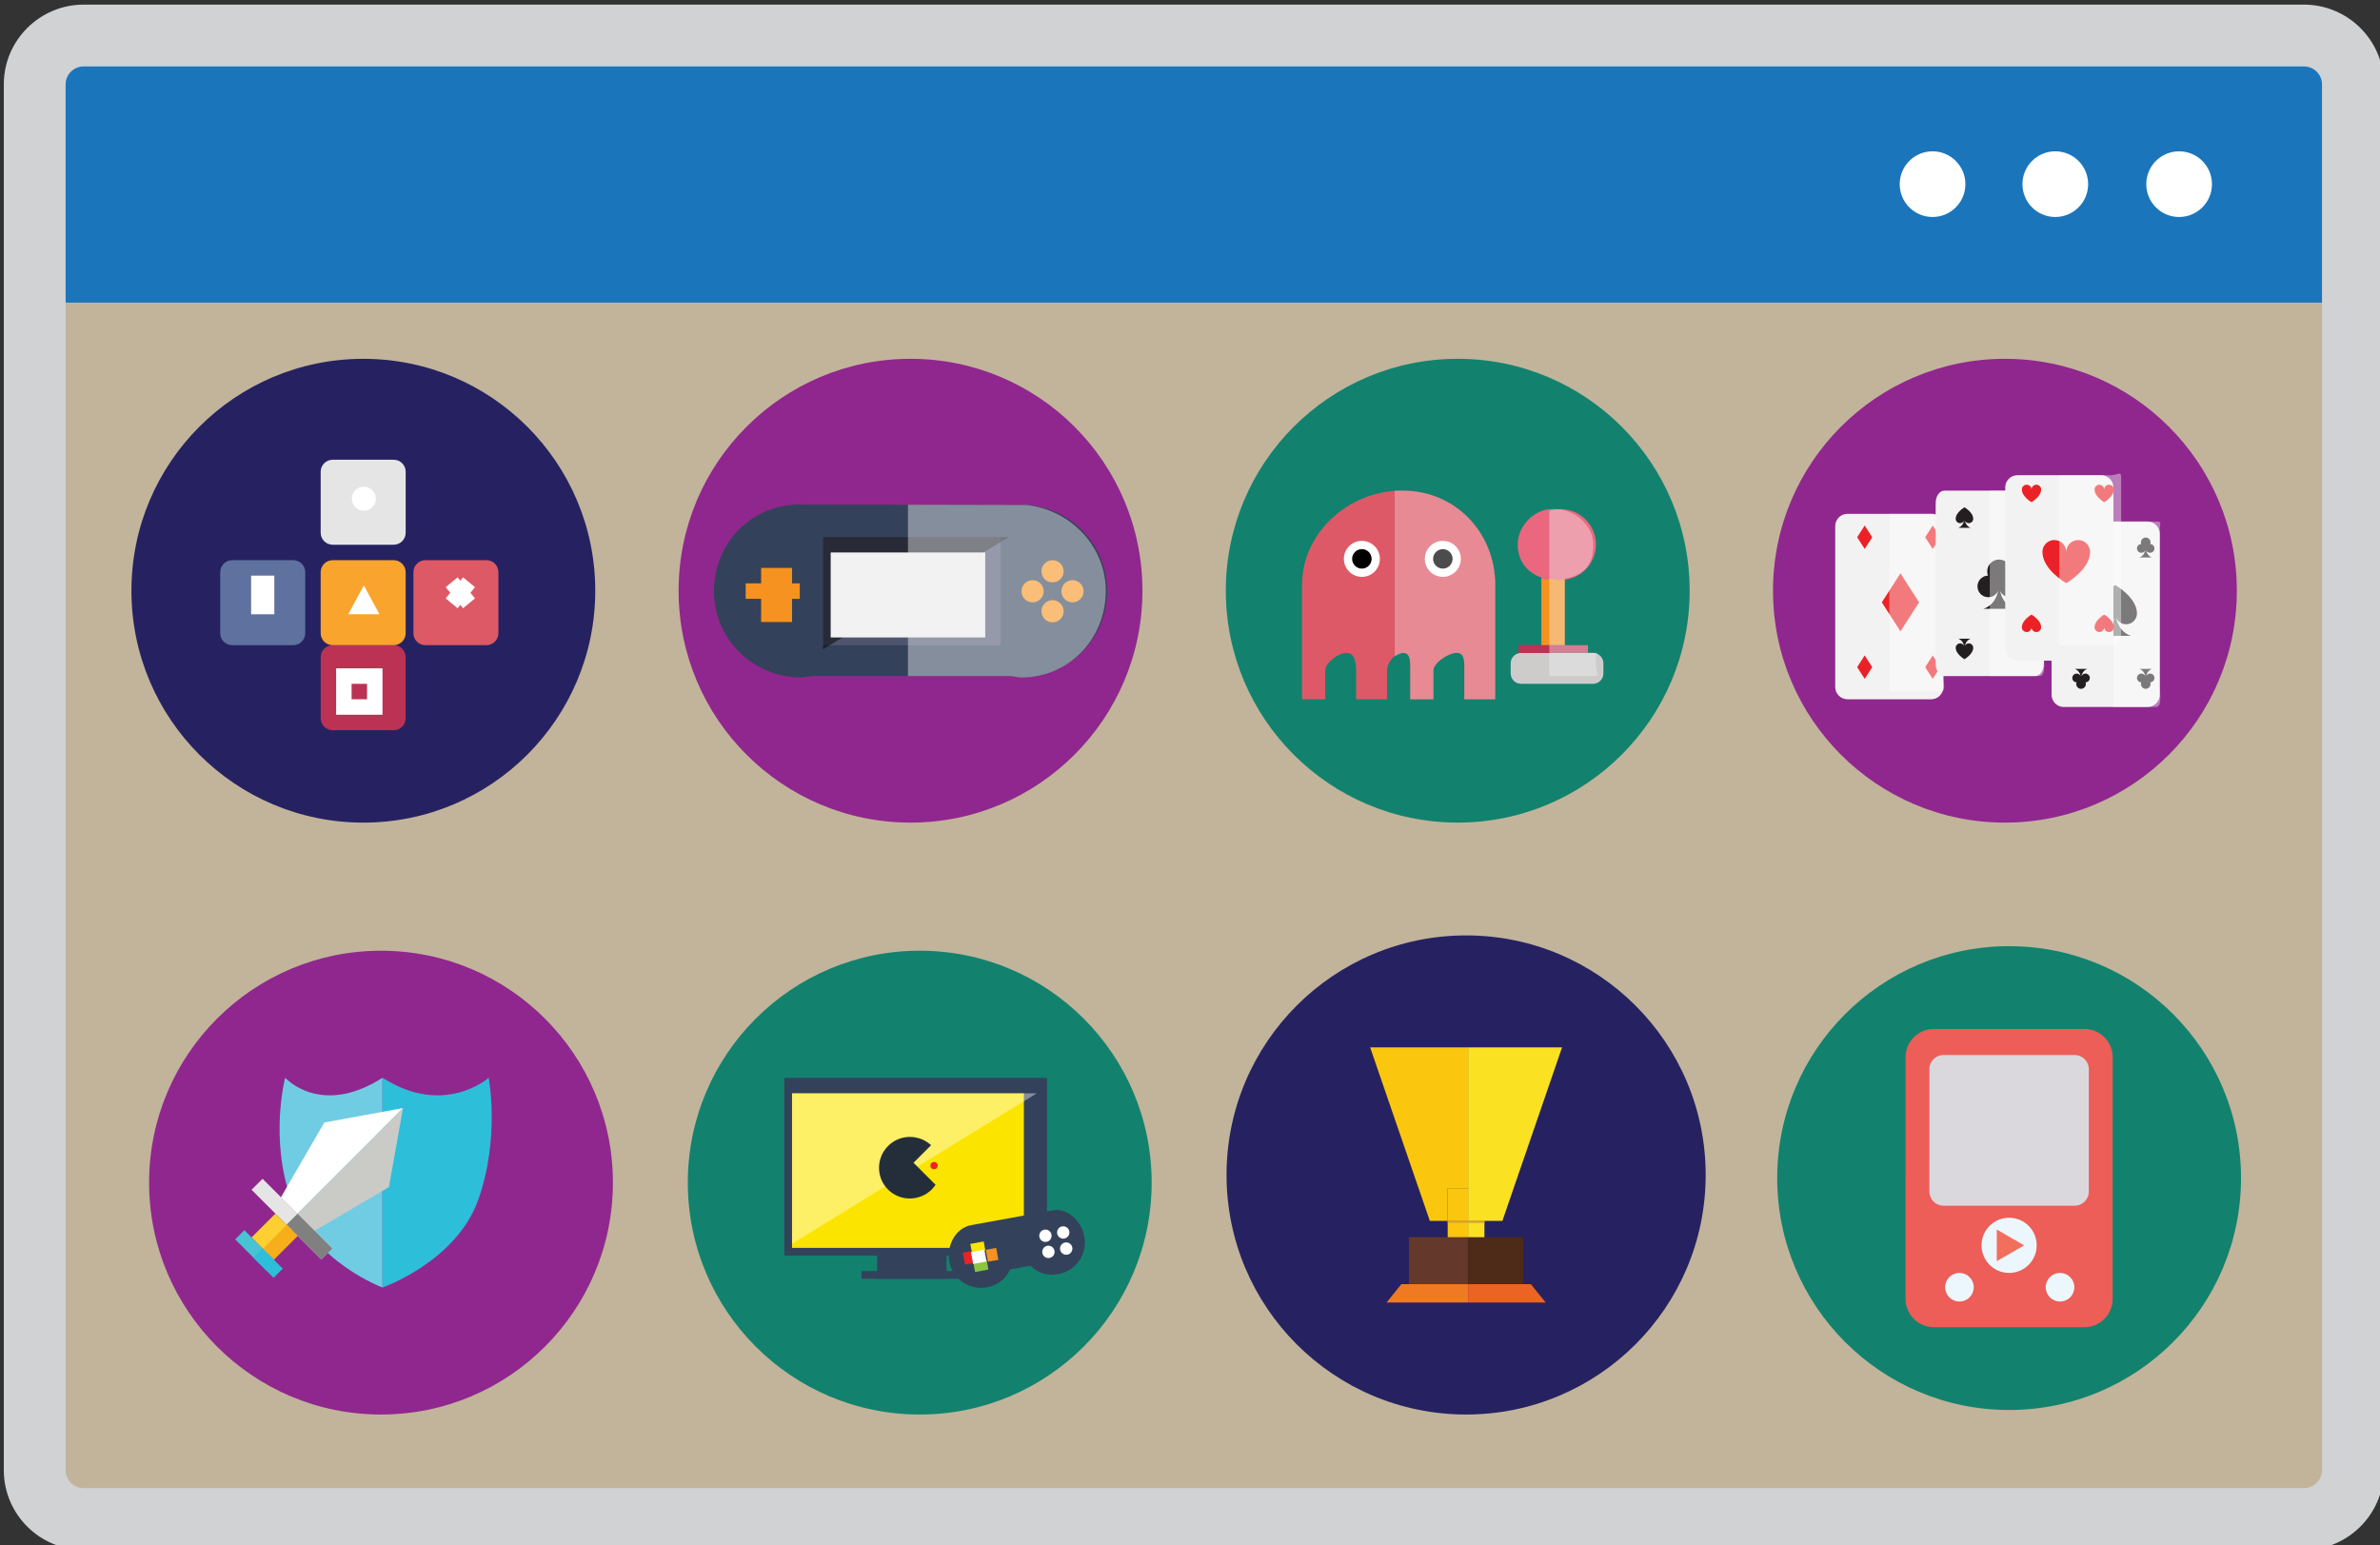 <?xml version="1.0" encoding="utf-8"?>
<!-- Generator: Adobe Illustrator 16.0.0, SVG Export Plug-In . SVG Version: 6.00 Build 0)  -->
<!DOCTYPE svg PUBLIC "-//W3C//DTD SVG 1.1//EN" "http://www.w3.org/Graphics/SVG/1.1/DTD/svg11.dtd">
<svg version="1.1" id="Layer_1" xmlns="http://www.w3.org/2000/svg" xmlns:xlink="http://www.w3.org/1999/xlink" x="0px" y="0px"
	 width="308px" height="200px" viewBox="0 0 308 200" enable-background="new 0 0 308 200" xml:space="preserve">
<rect x="0" y="0" width="308" height="200" fill="#333333" stroke="none"/>
<g>
	<rect x="6.744" y="37" fill="#C1B49A" width="295.5" height="159.596"/>
	<g>
		<g>
			<path fill="#12826E" d="M229.992,152.466c0,16.578,13.436,30.015,30.012,30.015s30.012-13.437,30.012-30.015
				c0-16.573-13.436-30.012-30.012-30.012S229.992,135.893,229.992,152.466z"/>
		</g>
	</g>
	<g>
		<path fill="#12826E" d="M89.009,153.056c0,16.573,13.438,30.012,30.012,30.012c16.579,0,30.018-13.438,30.018-30.012
			c0-16.578-13.438-30.015-30.018-30.015C102.447,123.041,89.009,136.478,89.009,153.056z"/>
	</g>
	<g>
		<path fill="#12826E" d="M158.634,76.449c0,16.576,13.438,30.012,30.01,30.012c16.58,0,30.018-13.436,30.018-30.012
			s-13.438-30.012-30.018-30.012C172.071,46.438,158.634,59.873,158.634,76.449z"/>
	</g>
	<g>
		<circle fill="#90278E" cx="117.833" cy="76.449" r="30.013"/>
	</g>
	<g>
		<circle fill="#90278E" cx="49.307" cy="153.055" r="30.012"/>
	</g>
	<g>
		<path fill="#262261" d="M17.009,76.449c0,16.576,13.434,30.014,30.012,30.014c16.573,0,30.012-13.438,30.012-30.014
			S63.594,46.438,47.021,46.438C30.442,46.438,17.009,59.873,17.009,76.449z"/>
	</g>
	<g>
		<g>
			<g>
				<path fill="#90278E" d="M229.448,76.449c0,16.578,13.434,30.014,30.012,30.014c16.574,0,30.012-13.436,30.012-30.014
					c0-16.574-13.438-30.012-30.012-30.012C242.882,46.438,229.448,59.875,229.448,76.449z"/>
			</g>
		</g>
	</g>
	<circle fill="#262261" cx="189.732" cy="152.064" r="31.003"/>
	<g>
		<polygon fill="#64382A" points="189.991,160.12 187.31,160.12 182.33,160.12 182.33,166.197 189.991,166.197 		"/>
		<rect x="187.349" y="158.008" fill="#FBC60E" width="2.643" height="2.112"/>
		<polygon fill="#EF7A22" points="182.463,166.197 181.353,166.197 179.434,168.574 189.991,168.574 189.991,166.197 		"/>
		<polygon fill="#FBC60E" points="189.991,153.78 189.991,135.554 177.313,135.554 185.038,158.008 187.349,158.008 187.349,153.78 
					"/>
		<rect x="187.349" y="153.78" fill="#FBC60E" width="2.643" height="4.228"/>
		<polygon fill="#4D2B18" points="189.991,166.197 197.123,166.197 197.123,160.12 192.155,160.12 189.991,160.12 		"/>
		<rect x="189.991" y="158.008" fill="#FAE122" width="2.113" height="2.112"/>
		<polygon fill="#EB6424" points="198.111,166.197 197.003,166.197 189.991,166.197 189.991,168.574 200.031,168.574 		"/>
		<polygon fill="#FAE122" points="189.991,135.554 189.991,153.712 189.991,158.008 192.155,158.008 194.428,158.008 
			202.15,135.554 		"/>
		<rect x="187.349" y="158.008" fill="#DAA728" width="4.756" height="0.264"/>
	</g>
	<g>
		<path fill="#33425A" d="M133.203,65.355l-30.086-0.066c-6.154,0.228-10.723,5.168-10.723,11.232
			c0,6.209,5.078,11.158,11.287,11.158c0.49,0,1.02-0.18,1.492-0.18h25.523c0.475,0,0.955,0.18,1.447,0.18
			c6.209,0,11.125-4.99,11.125-11.201C143.27,70.707,138.9,65.996,133.203,65.355z"/>
		<g>
			<rect x="98.5" y="73.5" fill="#F69220" width="4" height="7"/>
			<rect x="96.5" y="75.5" fill="#F69220" width="7" height="2"/>
		</g>
		<g>
			<circle fill="#F69220" cx="136.211" cy="73.938" r="1.436"/>
			<circle fill="#F69220" cx="136.211" cy="79.105" r="1.436"/>
			<circle fill="#F69220" cx="138.793" cy="76.521" r="1.436"/>
			<circle fill="#F69220" cx="133.627" cy="76.521" r="1.436"/>
		</g>
		<rect x="106.5" y="69.5" fill="#50556F" width="23" height="14"/>
		<polygon opacity="0.5" points="106.5,84.032 106.5,69.5 130.566,69.5 		"/>
		<path opacity="0.4" fill="#FFFFFF" d="M132.872,65.355L117.5,65.322V87.5h13.197c0.475,0,0.955,0.18,1.447,0.18
			c6.209,0,10.961-4.99,10.961-11.201C143.105,70.707,138.571,65.996,132.872,65.355z"/>
		<rect x="107.5" y="71.5" fill="#F3F2F2" width="20" height="11"/>
	</g>
	<g>
		<g>
			<path fill="#70CCE3" d="M36.904,139.481c0,0,4.596,5.128,12.596,0v27.148c0,0-8.938-3.317-11.804-11.312
				C34.831,147.324,36.904,139.481,36.904,139.481z"/>
			<path fill="#2DBEDA" d="M63.242,139.481c0,0-5.742,5.128-13.742,0v27.148c0,0,9.51-3.317,12.377-11.312
				C64.741,147.324,63.242,139.481,63.242,139.481z"/>
		</g>
		<g>
			<polygon fill="#FFFFFF" points="52.156,143.406 41.974,145.276 36.351,154.962 38.476,157.087 			"/>
			<polygon fill="#CACAC7" points="52.156,143.406 50.333,153.635 40.692,159.305 38.476,157.087 			"/>
			
				<rect x="31.384" y="156.792" transform="matrix(0.707 0.707 -0.707 0.707 122.642 19.515)" fill="#E5E5E5" width="12.76" height="2.014"/>
			
				<rect x="36.829" y="159.048" transform="matrix(0.707 0.707 -0.707 0.707 124.912 18.59)" fill="#808080" width="6.38" height="2.014"/>
			
				<rect x="33.64" y="157.516" transform="matrix(0.707 0.707 -0.707 0.707 123.219 21.919)" fill="#FDCF30" width="3.022" height="4.364"/>
			
				<rect x="35.213" y="158.584" transform="matrix(0.707 0.707 -0.707 0.707 124.336 21.506)" fill="#F6AF1A" width="2.014" height="4.366"/>
			
				<rect x="30.161" y="160.996" transform="matrix(0.707 0.707 -0.707 0.707 124.121 24.067)" fill="#48C3D3" width="5.707" height="1.678"/>
			
				<rect x="32.83" y="162.657" transform="matrix(0.707 0.707 -0.707 0.707 125.766 23.367)" fill="#2DBEDA" width="3.693" height="1.679"/>
		</g>
	</g>
	<g>
		<path fill="#E5E5E5" d="M52.5,68.944c0,0.859-0.697,1.556-1.557,1.556h-7.887c-0.86,0-1.557-0.696-1.557-1.556v-7.889
			c0-0.859,0.697-1.556,1.557-1.556h7.887c0.86,0,1.557,0.696,1.557,1.556V68.944z"/>
		<path fill="#BC3254" d="M52.5,92.944c0,0.859-0.697,1.556-1.557,1.556h-7.887c-0.86,0-1.557-0.696-1.557-1.556v-7.889
			c0-0.859,0.697-1.556,1.557-1.556h7.887c0.86,0,1.557,0.696,1.557,1.556V92.944z"/>
		<path fill="#F9A42D" d="M52.5,81.944c0,0.859-0.697,1.556-1.557,1.556h-7.887c-0.86,0-1.557-0.696-1.557-1.556v-7.889
			c0-0.859,0.697-1.556,1.557-1.556h7.887c0.86,0,1.557,0.696,1.557,1.556V81.944z"/>
		<path fill="#5F729F" d="M39.5,81.944c0,0.859-0.696,1.556-1.556,1.556h-7.889c-0.859,0-1.556-0.696-1.556-1.556v-7.889
			c0-0.859,0.696-1.556,1.556-1.556h7.889c0.859,0,1.556,0.696,1.556,1.556V81.944z"/>
		<path fill="#DC5965" d="M64.5,81.944c0,0.859-0.696,1.556-1.556,1.556h-7.889c-0.859,0-1.556-0.696-1.556-1.556v-7.889
			c0-0.859,0.696-1.556,1.556-1.556h7.889c0.859,0,1.556,0.696,1.556,1.556V81.944z"/>
		<rect x="44.5" y="87.5" fill="none" stroke="#FFFFFF" stroke-width="2" stroke-miterlimit="10" width="4" height="4"/>
		<circle fill="#FFFFFF" cx="47.086" cy="64.542" r="1.556"/>
		<rect x="32.5" y="74.5" fill="#FFFFFF" width="3" height="5"/>
		<line fill="none" stroke="#FFFFFF" stroke-width="2" stroke-miterlimit="10" x1="58.445" y1="75.356" x2="60.702" y2="78.079"/>
		<line fill="none" stroke="#FFFFFF" stroke-width="2" stroke-miterlimit="10" x1="60.702" y1="75.356" x2="58.445" y2="78.079"/>
		<polygon fill="#FFFFFF" points="49.109,79.5 45.064,79.5 47.088,75.766 		"/>
	</g>
	<g>
		<g>
			<g>
				<path fill="#DE5967" d="M193.5,75.701c0-6.792-5.177-12.201-11.969-12.201h-0.146c-6.792,0-12.885,5.409-12.885,12.201V90.5h3
					v-3.714c0-1.018,1.688-2.286,2.704-2.286h0.097c1.02,0,1.199,1.269,1.199,2.286V90.5h4v-3.714c0-1.018,0.963-2.286,1.982-2.286
					h0.097c1.019,0,0.921,1.269,0.921,2.286V90.5h3v-3.714c0-1.018,1.949-2.286,2.968-2.286h0.099c1.017,0,0.934,1.269,0.934,2.286
					V90.5h4V75.701z"/>
			</g>
			<circle fill="#FFFFFF" cx="176.243" cy="72.329" r="2.329"/>
			<circle fill="#FFFFFF" cx="186.721" cy="72.329" r="2.329"/>
			<circle cx="186.722" cy="72.329" r="1.261"/>
			<circle cx="176.242" cy="72.329" r="1.261"/>
			<path opacity="0.3" fill="#FFFFFF" d="M181.531,63.5H180.5v21.448c0,0,0.949-0.448,0.982-0.448h0.097
				c1.019,0,0.921,1.269,0.921,2.286V90.5h3v-3.714c0-1.018,1.949-2.286,2.968-2.286h0.099c1.017,0,0.934,1.269,0.934,2.286V90.5h4
				V75.701C193.5,68.909,188.323,63.5,181.531,63.5z"/>
		</g>
		<g>
			<g>
				<rect x="199.5" y="71.5" fill="#F69220" width="3" height="12"/>
				<path fill="#CDCCCB" d="M207.5,87.15c0,0.745-0.604,1.35-1.35,1.35h-9.301c-0.745,0-1.35-0.604-1.35-1.35V85.85
					c0-0.745,0.604-1.35,1.35-1.35h9.301c0.745,0,1.35,0.604,1.35,1.35V87.15z"/>
				<circle fill="#EB6780" cx="201.947" cy="70.478" r="4.589"/>
				<g>
					<rect x="196.5" y="83.5" fill="#BC3254" width="9" height="1"/>
				</g>
			</g>
			<g>
				<path fill="#F69220" d="M200.5,75.05c-1-0.034-1-0.136-1-0.298V83.5h1V75.05z"/>
				<path fill="#EB6780" d="M200.5,71.5v-5.596c-2,0.174-4.09,2.152-4.09,4.573c0,1.948,1.09,3.609,3.09,4.274V71.5H200.5z"/>
				<path fill="#EB6780" d="M200.5,71.5h-1v3.252c0,0.162,0,0.264,1,0.298V71.5z"/>
				<polygon fill="#BC3254" points="200.5,83.5 200.287,83.5 196.5,83.5 196.5,84.5 200.5,84.5 				"/>
				<path opacity="0.4" fill="#F3F2F2" d="M206.334,84.5H205.5v-1h-3v-8.609c3-0.543,3.689-2.312,3.689-4.413
					c0-2.535-2.436-4.59-4.971-4.59c-0.112,0-0.719,0.008-0.719,0.017v4.688v4.457v7.43v1.321V87.5h5.834
					c0.746,0,0.166-0.869,0.166-1.615V85.15C206.5,84.405,207.08,84.5,206.334,84.5z"/>
			</g>
		</g>
	</g>
	<g>
		<g>
			<path fill="#F3F2F2" d="M251.5,88.914c0,0.876-0.711,1.586-1.587,1.586h-10.826c-0.876,0-1.587-0.71-1.587-1.586V68.086
				c0-0.876,0.711-1.586,1.587-1.586h10.826c0.876,0,1.587,0.71,1.587,1.586V88.914z"/>
			<polygon fill="#EA2227" points="245.942,74.202 243.529,77.956 245.942,81.711 248.356,77.956 			"/>
			<polygon fill="#EA2227" points="250.116,84.823 249.141,86.342 250.116,87.859 251.092,86.342 			"/>
			<polygon fill="#EA2227" points="241.314,84.823 240.338,86.342 241.314,87.859 242.29,86.342 			"/>
			<polygon fill="#EA2227" points="250.116,68.012 249.141,69.529 250.116,71.048 251.092,69.529 			"/>
			<polygon fill="#EA2227" points="241.314,68.012 240.338,69.529 241.314,71.048 242.29,69.529 			"/>
			<path opacity="0.4" fill="#FFFFFF" d="M251.039,66.5H244.5v23h6.539c0.876,0,0.461-0.875,0.461-1.75V67.354
				C251.5,66.478,251.915,66.5,251.039,66.5z"/>
		</g>
		<g>
			<path fill="#F3F2F2" d="M264.5,85.913c0,0.876-0.504,1.587-1.125,1.587h-11.75c-0.621,0-1.125-0.71-1.125-1.587V65.087
				c0-0.876,0.504-1.587,1.125-1.587h11.75c0.621,0,1.125,0.71,1.125,1.587V85.913z"/>
			<g>
				<path fill="#231F20" d="M260.108,77.291c0.774,0,1.402-0.627,1.402-1.4c0-0.76-0.605-1.378-1.359-1.399
					c0.062-0.168,0.096-0.35,0.096-0.539c0-0.849-0.688-1.538-1.539-1.538s-1.539,0.689-1.539,1.538
					c0,0.189,0.035,0.371,0.098,0.539c-0.755,0.021-1.359,0.64-1.359,1.399c0,0.773,0.627,1.4,1.4,1.4
					c0.575,0,1.069-0.346,1.285-0.841c-0.433,2.015-1.916,2.337-1.916,2.337h4.063c0,0-1.482-0.322-1.915-2.336
					C259.041,76.945,259.535,77.291,260.108,77.291z"/>
				<path fill="#231F20" d="M254.791,67.707c0.313,0,0.567-0.254,0.567-0.566c0-0.84-1.128-1.482-1.133-1.484
					c0,0-1.134,0.645-1.134,1.484c0,0.313,0.253,0.566,0.567,0.566c0.232,0,0.433-0.14,0.519-0.34
					c-0.175,0.814-0.774,0.944-0.774,0.944h1.645c0,0-0.601-0.13-0.775-0.944C254.359,67.567,254.559,67.707,254.791,67.707z"/>
				<path fill="#231F20" d="M263.209,67.707c0.313,0,0.566-0.254,0.566-0.566c0-0.84-1.127-1.482-1.133-1.484
					c0,0-1.132,0.645-1.132,1.484c0,0.313,0.253,0.566,0.565,0.566c0.231,0,0.433-0.14,0.519-0.34
					c-0.174,0.814-0.774,0.944-0.774,0.944h1.646c0,0-0.601-0.13-0.775-0.944C262.777,67.567,262.977,67.707,263.209,67.707z"/>
				<path fill="#231F20" d="M262.076,83.264c-0.312,0-0.565,0.253-0.565,0.566c0,0.838,1.128,1.48,1.132,1.482
					c0,0,1.133-0.644,1.133-1.482c0-0.313-0.253-0.566-0.566-0.566c-0.231,0-0.432,0.139-0.518,0.34
					c0.175-0.815,0.774-0.945,0.774-0.945h-1.646c0,0,0.601,0.13,0.775,0.945C262.509,83.402,262.309,83.264,262.076,83.264z"/>
				<path fill="#231F20" d="M253.659,83.264c-0.314,0-0.567,0.253-0.567,0.566c0,0.838,1.128,1.48,1.134,1.482
					c0,0,1.133-0.644,1.133-1.482c0-0.313-0.254-0.566-0.567-0.566c-0.231,0-0.432,0.139-0.519,0.34
					c0.175-0.815,0.775-0.945,0.775-0.945h-1.645c0,0,0.6,0.13,0.775,0.945C254.092,83.402,253.892,83.264,253.659,83.264z"/>
			</g>
			<path opacity="0.4" fill="#FFFFFF" d="M263.916,63.5H257.5v24h6.416c0.877,0,0.584-1.859,0.584-2.735V64.369
				C264.5,63.492,264.793,63.5,263.916,63.5z"/>
		</g>
		<g>
			<path fill="#F3F2F2" d="M279.5,89.914c0,0.876-0.71,1.586-1.586,1.586h-10.828c-0.876,0-1.586-0.71-1.586-1.586V69.086
				c0-0.876,0.71-1.586,1.586-1.586h10.828c0.876,0,1.586,0.71,1.586,1.586V89.914z"/>
			<g>
				<path fill="#231F20" d="M275.146,80.791c0.774,0,1.402-0.627,1.402-1.4c0-2.073-2.79-3.662-2.802-3.67
					c0,0-2.802,1.596-2.802,3.67c0,0.773,0.627,1.4,1.401,1.4c0.573,0,1.066-0.346,1.283-0.84c-0.432,2.014-1.916,2.336-1.916,2.336
					h4.065c0,0-1.484-0.322-1.916-2.336C274.08,80.445,274.572,80.791,275.146,80.791z"/>
				<path fill="#231F20" d="M269.878,71.541c0.313,0,0.567-0.253,0.567-0.566c0-0.307-0.244-0.557-0.55-0.565
					c0.025-0.067,0.039-0.142,0.039-0.218c0-0.344-0.279-0.623-0.622-0.623c-0.344,0-0.623,0.279-0.623,0.623
					c0,0.076,0.015,0.15,0.04,0.218c-0.306,0.009-0.55,0.259-0.55,0.565c0,0.313,0.253,0.566,0.566,0.566
					c0.231,0,0.432-0.14,0.52-0.34c-0.176,0.814-0.775,0.945-0.775,0.945h1.644c0,0-0.6-0.131-0.774-0.945
					C269.447,71.401,269.647,71.541,269.878,71.541z"/>
				<path fill="#231F20" d="M278.247,71.541c0.313,0,0.566-0.253,0.566-0.566c0-0.307-0.245-0.557-0.55-0.565
					c0.025-0.067,0.04-0.142,0.04-0.218c0-0.344-0.279-0.623-0.624-0.623c-0.343,0-0.62,0.279-0.62,0.623
					c0,0.076,0.012,0.15,0.039,0.218c-0.307,0.009-0.55,0.259-0.55,0.565c0,0.313,0.254,0.566,0.565,0.566
					c0.232,0,0.432-0.14,0.52-0.34c-0.174,0.814-0.775,0.945-0.775,0.945h1.645c0,0-0.601-0.131-0.774-0.945
					C277.815,71.401,278.015,71.541,278.247,71.541z"/>
				<path fill="#231F20" d="M277.114,87.176c-0.312,0-0.565,0.254-0.565,0.565c0,0.31,0.243,0.558,0.55,0.567
					c-0.027,0.067-0.039,0.141-0.039,0.218c0,0.344,0.277,0.622,0.62,0.622c0.345,0,0.624-0.278,0.624-0.622
					c0-0.077-0.015-0.15-0.04-0.218c0.305-0.01,0.55-0.258,0.55-0.567c0-0.312-0.254-0.565-0.566-0.565
					c-0.232,0-0.432,0.141-0.519,0.34c0.174-0.814,0.774-0.945,0.774-0.945h-1.645c0,0,0.602,0.131,0.775,0.945
					C277.546,87.316,277.347,87.176,277.114,87.176z"/>
				<path fill="#231F20" d="M268.746,87.176c-0.313,0-0.566,0.254-0.566,0.565c0,0.31,0.243,0.558,0.55,0.567
					c-0.025,0.067-0.04,0.141-0.04,0.218c0,0.344,0.279,0.622,0.622,0.622c0.344,0,0.623-0.278,0.623-0.622
					c0-0.077-0.014-0.15-0.039-0.218c0.305-0.01,0.55-0.258,0.55-0.567c0-0.312-0.254-0.565-0.567-0.565
					c-0.23,0-0.431,0.141-0.519,0.34c0.175-0.814,0.774-0.945,0.774-0.945h-1.644c0,0,0.6,0.131,0.775,0.945
					C269.178,87.316,268.978,87.176,268.746,87.176z"/>
			</g>
			<path opacity="0.4" fill="#FFFFFF" d="M278.979,67.5H273.5v24h5.479c0.876,0,0.521-1.695,0.521-2.57V68.534
				C279.5,67.658,279.855,67.5,278.979,67.5z"/>
		</g>
		<g>
			<path fill="#F3F2F2" d="M273.5,83.914c0,0.876-0.711,1.586-1.587,1.586h-10.826c-0.876,0-1.587-0.71-1.587-1.586V63.086
				c0-0.876,0.711-1.586,1.587-1.586h10.826c0.876,0,1.587,0.71,1.587,1.586V83.914z"/>
			<path fill="#EA2227" d="M270.484,71.434c0-0.853-0.691-1.543-1.543-1.543c-0.851,0-1.54,0.688-1.542,1.537
				c-0.004-0.85-0.694-1.537-1.543-1.537c-0.853,0-1.543,0.69-1.543,1.543c0,2.283,3.071,4.033,3.085,4.041
				C267.398,75.475,270.484,73.717,270.484,71.434z"/>
			<path fill="#EA2227" d="M273.556,63.355c0-0.345-0.28-0.624-0.624-0.624c-0.345,0-0.623,0.278-0.624,0.622
				c-0.002-0.344-0.28-0.622-0.624-0.622c-0.345,0-0.624,0.279-0.624,0.624c0,0.924,1.242,1.632,1.248,1.635
				C272.308,64.99,273.556,64.279,273.556,63.355z"/>
			<path fill="#EA2227" d="M264.147,63.355c0-0.345-0.278-0.624-0.622-0.624s-0.624,0.278-0.625,0.622
				c-0.001-0.344-0.279-0.622-0.623-0.622c-0.345,0-0.625,0.279-0.625,0.624c0,0.924,1.242,1.632,1.248,1.635
				C262.9,64.99,264.147,64.279,264.147,63.355z"/>
			<path fill="#EA2227" d="M261.652,81.178c0,0.344,0.28,0.623,0.625,0.623c0.344,0,0.622-0.277,0.623-0.621
				c0.001,0.344,0.281,0.621,0.625,0.621s0.622-0.279,0.622-0.623c0-0.924-1.24-1.632-1.247-1.635
				C262.9,79.543,261.652,80.254,261.652,81.178z"/>
			<path fill="#EA2227" d="M271.06,81.178c0,0.344,0.279,0.623,0.624,0.623c0.344,0,0.622-0.277,0.624-0.621
				c0.001,0.344,0.279,0.621,0.624,0.621c0.344,0,0.624-0.279,0.624-0.623c0-0.924-1.242-1.632-1.248-1.635
				C272.308,79.543,271.06,80.254,271.06,81.178z"/>
			<path opacity="0.4" fill="#FFFFFF" d="M273.184,61.5H266.5v22h6.684c0.875,0,1.316-0.463,1.316-1.339V61.765
				C274.5,60.89,274.059,61.5,273.184,61.5z"/>
		</g>
	</g>
	<g>
		<g>
			<rect x="101.5" y="139.5" fill-rule="evenodd" clip-rule="evenodd" fill="#33425A" width="34" height="23"/>
			<rect x="102.5" y="141.5" fill-rule="evenodd" clip-rule="evenodd" fill="#FBE400" width="30" height="20"/>
			<polygon opacity="0.4" fill-rule="evenodd" clip-rule="evenodd" fill="#FFFFFF" points="102.5,160.967 102.5,141.5 
				134.168,141.5 			"/>
			<rect x="113.5" y="162.5" fill-rule="evenodd" clip-rule="evenodd" fill="#33425A" width="9" height="3"/>
			<rect x="111.5" y="164.5" fill-rule="evenodd" clip-rule="evenodd" fill="#33425A" width="14" height="1"/>
		</g>
		<g>
			<path fill-rule="evenodd" clip-rule="evenodd" fill="#242E3B" d="M118.223,150.484l2.273-2.273
				c-1.585-1.453-4.038-1.431-5.559,0.091c-1.564,1.563-1.578,4.085-0.015,5.649s4.114,1.535,5.679-0.029
				c0.174-0.173,0.228-0.278,0.475-0.584L118.223,150.484z"/>
			<circle fill-rule="evenodd" clip-rule="evenodd" fill="#EC2224" cx="120.878" cy="150.852" r="0.471"/>
		</g>
		<g>
			<path fill="#33425A" d="M136.172,156.646l-10.491,1.91c-2.028,0.374-3.211,2.642-2.826,4.729c0.418,2.268,2.59,3.736,4.856,3.318
				c1.354-0.25,2.455-1.015,2.989-2.307l2.663-0.49c0.961,1.015,2.262,1.338,3.615,1.088c2.268-0.418,3.77-2.58,3.352-4.848
				C139.955,158.016,138.164,156.277,136.172,156.646z"/>
			<g>
				
					<rect x="126.112" y="163.403" transform="matrix(-0.984 0.181 -0.181 -0.984 281.585 302.264)" fill="#8BC541" width="1.758" height="1.172"/>
				
					<rect x="125.614" y="160.713" transform="matrix(0.984 -0.181 0.181 0.984 -27.124 25.58)" fill="#FBE400" width="1.758" height="1.173"/>
				
					<rect x="124.52" y="162.324" transform="matrix(-0.181 -0.984 0.984 -0.181 -12.302 315.572)" fill="#EC2227" width="1.563" height="1.173"/>
				
					<rect x="127.596" y="161.579" transform="matrix(0.984 -0.181 0.181 0.984 -27.228 25.854)" fill="#F69220" width="1.367" height="1.564"/>
				
					<rect x="125.961" y="161.765" transform="matrix(-0.182 -0.983 0.983 -0.182 -10.15 316.843)" fill="#FFFFFF" width="1.563" height="1.759"/>
			</g>
			<g>
				<circle fill="#FFFFFF" cx="135.292" cy="159.931" r="0.8"/>
				<circle fill="#FFFFFF" cx="135.677" cy="162.017" r="0.8"/>
				<circle fill="#FFFFFF" cx="137.597" cy="159.507" r="0.799"/>
				<circle fill="#FFFFFF" cx="137.981" cy="161.591" r="0.8"/>
			</g>
		</g>
	</g>
	<g>
		<path fill-rule="evenodd" clip-rule="evenodd" fill="#EC5E57" d="M250.252,133.169l19.508,0.001
			c2.006,0.002,3.648,1.643,3.648,3.65l-0.004,31.297c0,2.008-1.641,3.648-3.65,3.648l-19.508-0.002
			c-2.006,0-3.646-1.643-3.646-3.648l0.002-31.298C246.602,134.811,248.244,133.168,250.252,133.169z"/>
		<path fill-rule="evenodd" clip-rule="evenodd" fill="#DBD8DD" d="M251.514,136.537l16.982,0.002c1.002,0,1.824,0.821,1.824,1.825
			l-0.002,15.858c0,1.004-0.82,1.824-1.824,1.823l-16.982-0.001c-1.004,0-1.824-0.821-1.824-1.824l0.002-15.859
			C249.689,137.357,250.51,136.537,251.514,136.537z"/>
		<circle fill-rule="evenodd" clip-rule="evenodd" fill="#ECF7FD" cx="260.004" cy="161.171" r="3.57"/>
		<circle fill-rule="evenodd" clip-rule="evenodd" fill="#ECF7FD" cx="253.575" cy="166.594" r="1.851"/>
		<circle fill-rule="evenodd" clip-rule="evenodd" fill="#ECF7FD" cx="266.592" cy="166.594" r="1.852"/>
		<polygon fill-rule="evenodd" clip-rule="evenodd" fill="#F26F5E" points="261.957,161.174 258.406,163.225 258.406,159.125 		"/>
	</g>
	<rect x="4.494" y="4.596" fill="#1B75BB" width="300" height="34.568"/>
	<path fill="#D0D2D3" d="M298.15,200.596H10.84c-5.705,0-10.346-4.627-10.346-10.314V10.909c0-5.687,4.641-10.313,10.346-10.313
		H298.15c5.703,0,10.344,4.627,10.344,10.313v179.372C308.494,195.969,303.854,200.596,298.15,200.596z M10.84,8.596
		c-1.293,0-2.346,1.037-2.346,2.313v179.372c0,1.275,1.053,2.314,2.346,2.314H298.15c1.292,0,2.344-1.039,2.344-2.314V10.909
		c0-1.276-1.052-2.313-2.344-2.313H10.84z"/>
	<g>
		<circle fill="#FFFFFF" cx="250.095" cy="23.833" r="4.25"/>
		<circle fill="#FFFFFF" cx="265.979" cy="23.833" r="4.25"/>
		<circle fill="#FFFFFF" cx="282.004" cy="23.833" r="4.25"/>
	</g>
</g>
</svg>
